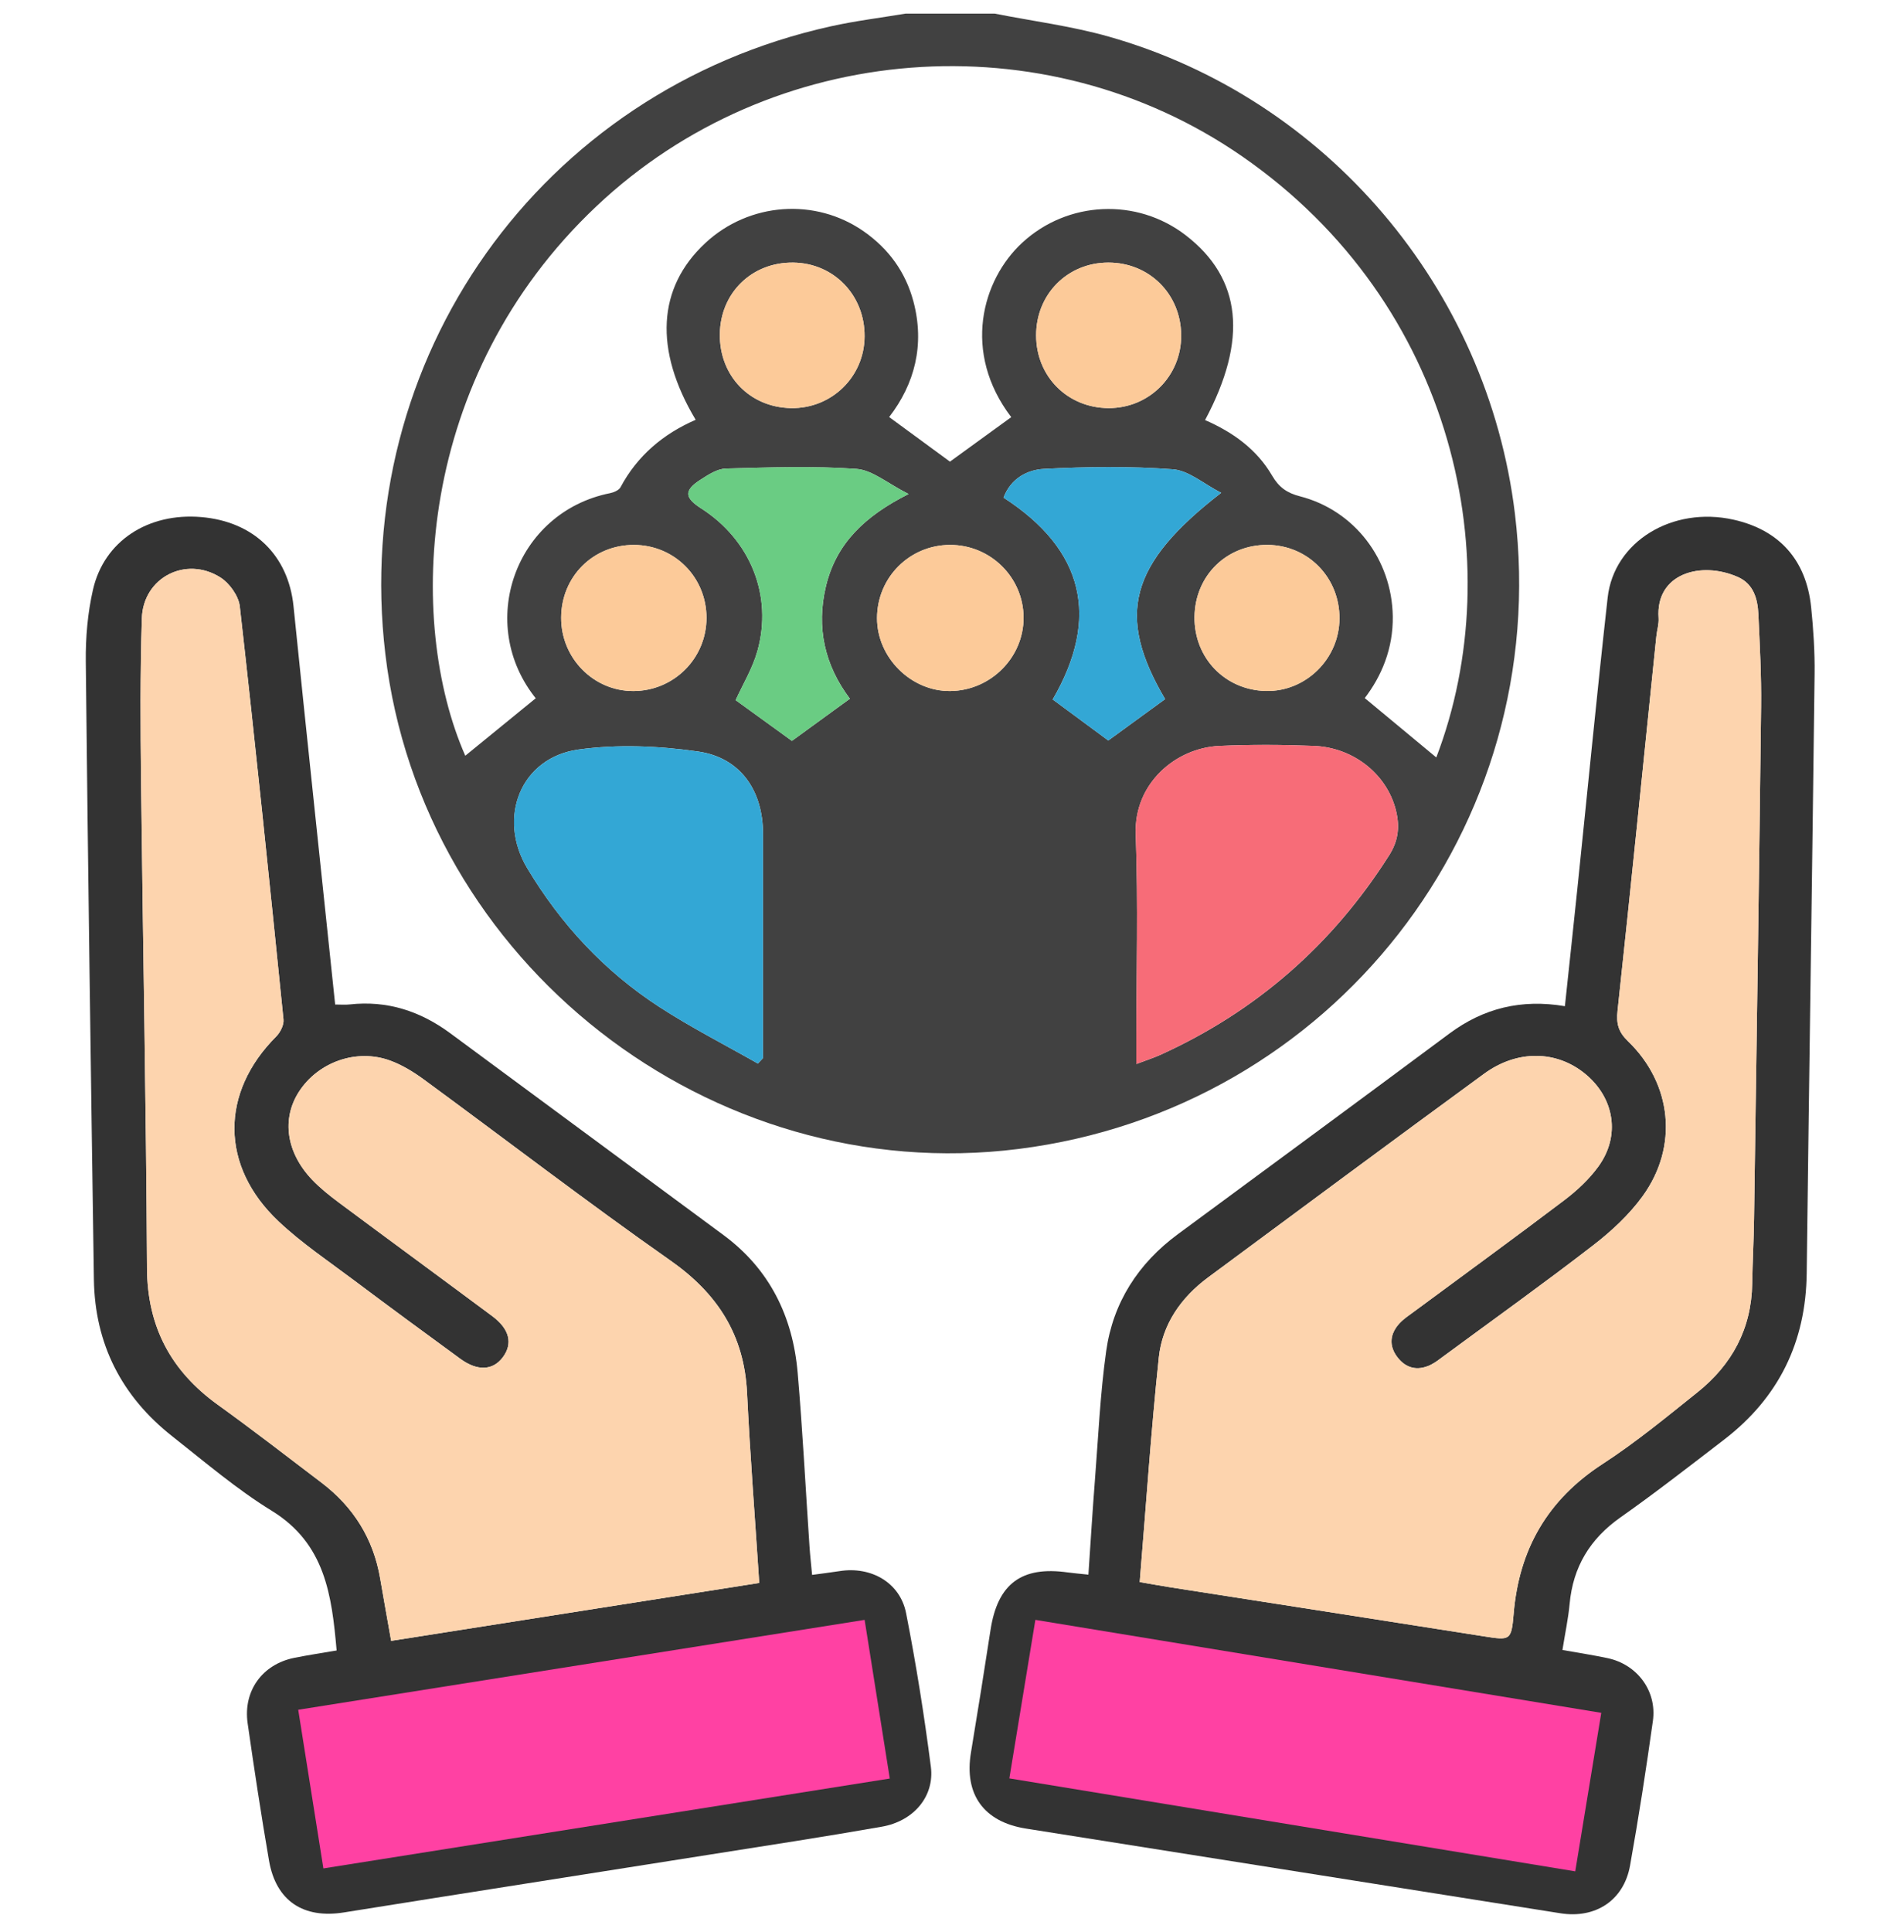 <svg width="70" height="71" viewBox="0 0 70 71" fill="none" xmlns="http://www.w3.org/2000/svg">
<g opacity="0.8" clip-path="url(#clip0_340_197)">
<path d="M36.569 0.5C37.968 0.777 39.394 0.958 40.761 1.345C48.769 3.615 54.688 10.594 55.695 18.876C57.093 30.381 48.973 40.775 37.45 42.228C26.117 43.657 15.518 35.38 14.168 24.045C12.876 13.183 19.867 3.327 30.552 0.966C31.457 0.766 32.38 0.653 33.294 0.5C34.386 0.5 35.477 0.5 36.569 0.5ZM52.805 27.839C55.548 20.664 53.485 11.165 45.678 5.754C38.381 0.696 28.373 1.494 21.924 7.584C15.266 13.87 14.942 22.864 17.106 27.776C17.941 27.095 18.805 26.39 19.72 25.644C19.734 25.746 19.739 25.717 19.727 25.702C17.474 22.944 18.936 18.822 22.432 18.125C22.57 18.097 22.754 18.018 22.813 17.908C23.433 16.747 24.383 15.948 25.576 15.429C24.034 12.851 24.17 10.573 25.927 8.936C27.539 7.434 29.981 7.255 31.77 8.514C32.676 9.152 33.294 10.002 33.581 11.076C34.006 12.673 33.628 14.114 32.69 15.328C33.489 15.915 34.231 16.459 34.925 16.967C35.669 16.427 36.425 15.879 37.178 15.332C35.364 12.95 36.096 10.289 37.586 8.917C39.251 7.382 41.794 7.259 43.596 8.649C45.647 10.231 45.888 12.474 44.304 15.439C45.321 15.882 46.206 16.512 46.769 17.482C47.018 17.91 47.316 18.119 47.791 18.241C49.805 18.758 51.171 20.567 51.205 22.648C51.224 23.838 50.789 24.856 50.175 25.657C51.079 26.408 51.942 27.123 52.806 27.84L52.805 27.839ZM41.777 39.106C42.143 38.967 42.419 38.88 42.68 38.761C46.207 37.155 48.997 34.707 51.073 31.433C51.391 30.931 51.462 30.443 51.344 29.885C51.056 28.52 49.813 27.474 48.301 27.415C47.145 27.37 45.983 27.363 44.827 27.416C43.227 27.489 41.687 28.793 41.755 30.656C41.848 33.219 41.778 35.788 41.778 38.355C41.778 38.574 41.778 38.794 41.778 39.106L41.777 39.106ZM27.862 39.09C27.925 39.022 27.988 38.955 28.052 38.887C28.052 36.14 28.053 33.391 28.052 30.644C28.051 29.059 27.226 27.845 25.667 27.621C24.223 27.414 22.708 27.349 21.269 27.548C19.142 27.843 18.271 30.053 19.386 31.913C20.62 33.973 22.222 35.697 24.233 37.004C25.402 37.763 26.65 38.399 27.863 39.089L27.862 39.09ZM31.246 25.68C30.324 24.456 30 23.072 30.367 21.541C30.744 19.976 31.788 18.97 33.404 18.157C32.636 17.771 32.077 17.277 31.487 17.234C29.892 17.121 28.283 17.179 26.682 17.222C26.369 17.231 26.041 17.447 25.759 17.628C25.143 18.022 25.159 18.29 25.775 18.684C27.584 19.839 28.42 21.887 27.845 23.931C27.665 24.571 27.306 25.16 27.046 25.733C27.747 26.24 28.454 26.751 29.115 27.23C29.827 26.713 30.517 26.211 31.247 25.68L31.246 25.68ZM44.896 18.113C44.257 17.788 43.705 17.292 43.12 17.249C41.548 17.131 39.959 17.153 38.383 17.234C37.773 17.265 37.163 17.58 36.895 18.29C39.866 20.21 40.443 22.706 38.703 25.708C39.418 26.236 40.102 26.741 40.746 27.216C41.459 26.697 42.147 26.196 42.835 25.695C41.026 22.619 41.507 20.735 44.896 18.113ZM34.929 20.028C33.44 20.031 32.249 21.223 32.244 22.714C32.24 24.168 33.498 25.419 34.946 25.398C36.428 25.377 37.637 24.161 37.631 22.697C37.625 21.22 36.415 20.025 34.929 20.028ZM31.786 12.367C31.797 10.85 30.657 9.67 29.164 9.651C27.644 9.632 26.484 10.762 26.465 12.28C26.446 13.81 27.56 14.97 29.076 14.999C30.569 15.027 31.776 13.854 31.786 12.367ZM49.245 22.735C49.254 21.23 48.094 20.041 46.606 20.027C45.097 20.013 43.933 21.158 43.916 22.674C43.898 24.183 45.039 25.365 46.545 25.396C48.007 25.426 49.238 24.214 49.245 22.735ZM38.093 12.328C38.096 13.839 39.251 14.996 40.762 14.999C42.254 15.002 43.438 13.809 43.426 12.318C43.413 10.806 42.254 9.651 40.75 9.651C39.247 9.651 38.091 10.815 38.093 12.328ZM20.631 22.697C20.623 24.188 21.82 25.404 23.289 25.399C24.776 25.393 25.97 24.2 25.974 22.715C25.977 21.22 24.799 20.032 23.308 20.029C21.808 20.025 20.639 21.19 20.631 22.697Z" fill="#121212"/>
<path d="M57.443 60.643C58.038 60.75 58.575 60.83 59.104 60.943C60.191 61.174 60.923 62.149 60.768 63.251C60.519 65.028 60.245 66.802 59.928 68.568C59.698 69.849 58.656 70.524 57.369 70.32C50.82 69.282 44.27 68.242 37.72 67.207C36.169 66.962 35.44 65.952 35.697 64.412C35.947 62.911 36.185 61.407 36.417 59.903C36.678 58.211 37.555 57.553 39.247 57.791C39.469 57.822 39.693 57.839 40.015 57.874C40.095 56.699 40.164 55.552 40.254 54.406C40.378 52.821 40.448 51.227 40.669 49.656C40.921 47.87 41.846 46.436 43.307 45.359C46.636 42.904 49.969 40.454 53.288 37.986C54.543 37.054 55.927 36.711 57.533 36.981C57.69 35.508 57.843 34.093 57.99 32.677C58.361 29.107 58.707 25.533 59.105 21.965C59.335 19.902 61.487 18.598 63.732 19.1C65.409 19.474 66.408 20.578 66.586 22.317C66.669 23.129 66.723 23.95 66.713 24.766C66.625 32.109 66.512 39.452 66.423 46.795C66.393 49.332 65.392 51.369 63.388 52.91C62.126 53.879 60.87 54.858 59.57 55.774C58.453 56.563 57.831 57.591 57.707 58.947C57.657 59.489 57.541 60.023 57.443 60.643V60.643ZM41.901 58.146C42.369 58.226 42.703 58.287 43.038 58.34C46.871 58.939 50.705 59.533 54.537 60.137C55.517 60.291 55.566 60.308 55.648 59.315C55.847 56.933 56.9 55.114 58.925 53.801C60.142 53.011 61.269 52.08 62.405 51.172C63.678 50.156 64.393 48.833 64.419 47.174C64.432 46.378 64.476 45.583 64.487 44.788C64.578 38.515 64.673 32.242 64.746 25.969C64.76 24.835 64.698 23.699 64.645 22.565C64.618 22.002 64.465 21.46 63.894 21.207C62.534 20.606 60.859 21.079 60.978 22.713C60.993 22.935 60.918 23.162 60.895 23.389C60.424 27.974 59.964 32.562 59.469 37.145C59.417 37.625 59.499 37.926 59.851 38.266C61.474 39.831 61.715 42.133 60.393 43.96C59.896 44.647 59.242 45.252 58.568 45.772C56.77 47.161 54.921 48.484 53.092 49.831C52.927 49.952 52.765 50.084 52.583 50.17C52.11 50.393 51.684 50.29 51.372 49.877C51.054 49.458 51.099 49.021 51.451 48.638C51.602 48.473 51.798 48.346 51.98 48.211C53.825 46.846 55.682 45.496 57.511 44.111C57.976 43.759 58.422 43.343 58.763 42.874C59.584 41.745 59.358 40.357 58.28 39.469C57.228 38.603 55.783 38.572 54.56 39.466C51.167 41.946 47.791 44.45 44.413 46.951C43.42 47.686 42.733 48.671 42.604 49.89C42.316 52.618 42.132 55.356 41.901 58.145V58.146Z" fill="black"/>
<path d="M12.324 36.92C12.544 36.92 12.7 36.935 12.854 36.917C14.235 36.763 15.453 37.162 16.558 37.979C19.902 40.452 23.25 42.918 26.595 45.39C28.296 46.646 29.145 48.383 29.325 50.445C29.509 52.573 29.617 54.708 29.761 56.839C29.782 57.155 29.819 57.47 29.856 57.883C30.216 57.834 30.543 57.795 30.868 57.744C32.023 57.561 33.089 58.162 33.312 59.288C33.68 61.158 33.98 63.045 34.223 64.936C34.362 66.025 33.589 66.932 32.423 67.137C30.321 67.507 28.211 67.829 26.102 68.162C21.616 68.873 17.128 69.572 12.643 70.289C11.155 70.527 10.147 69.87 9.89 68.383C9.601 66.705 9.345 65.02 9.104 63.334C8.935 62.147 9.645 61.171 10.809 60.934C11.318 60.83 11.833 60.755 12.376 60.661C12.198 58.639 11.96 56.737 9.991 55.527C8.699 54.733 7.532 53.733 6.336 52.791C4.475 51.326 3.486 49.398 3.452 47.022C3.34 39.452 3.234 31.881 3.154 24.31C3.145 23.431 3.223 22.529 3.418 21.675C3.827 19.881 5.445 18.84 7.395 19.004C9.335 19.167 10.601 20.416 10.791 22.28C11.286 27.138 11.806 31.993 12.322 36.918L12.324 36.92ZM27.914 58.179C27.759 55.804 27.578 53.497 27.465 51.187C27.36 49.067 26.387 47.548 24.651 46.331C21.581 44.178 18.605 41.891 15.581 39.674C15.201 39.396 14.782 39.139 14.342 38.979C13.109 38.528 11.697 39.034 10.992 40.123C10.349 41.12 10.521 42.356 11.473 43.356C11.77 43.667 12.111 43.939 12.456 44.196C14.335 45.594 16.224 46.977 18.102 48.375C18.739 48.849 18.861 49.384 18.486 49.885C18.122 50.371 17.555 50.402 16.926 49.942C15.623 48.99 14.321 48.036 13.031 47.067C12.086 46.358 11.094 45.694 10.239 44.887C8.09 42.858 8.095 40.157 10.155 38.095C10.306 37.943 10.444 37.67 10.423 37.469C9.91 32.406 9.388 27.343 8.817 22.286C8.774 21.902 8.438 21.434 8.102 21.222C6.83 20.419 5.264 21.229 5.216 22.725C5.153 24.722 5.164 26.723 5.187 28.722C5.254 34.68 5.375 40.637 5.405 46.595C5.415 48.767 6.284 50.386 8.011 51.632C9.302 52.562 10.562 53.535 11.828 54.499C12.999 55.391 13.729 56.557 13.978 58.016C14.103 58.748 14.235 59.478 14.381 60.307C18.924 59.593 23.397 58.889 27.916 58.178L27.914 58.179Z" fill="black"/>
<path d="M41.776 39.106C41.776 38.794 41.776 38.574 41.776 38.354C41.776 35.788 41.847 33.219 41.753 30.655C41.685 28.792 43.226 27.489 44.825 27.415C45.982 27.363 47.143 27.369 48.3 27.414C49.812 27.473 51.055 28.52 51.343 29.884C51.46 30.442 51.39 30.931 51.072 31.432C48.996 34.707 46.206 37.154 42.679 38.76C42.417 38.88 42.141 38.966 41.776 39.105L41.776 39.106Z" fill="#F54756"/>
<path d="M27.862 39.09C26.649 38.398 25.401 37.764 24.232 37.005C22.221 35.698 20.62 33.974 19.385 31.914C18.269 30.054 19.141 27.843 21.268 27.549C22.707 27.35 24.223 27.415 25.666 27.622C27.226 27.846 28.05 29.06 28.051 30.645C28.052 33.392 28.051 36.14 28.051 38.888C27.988 38.956 27.924 39.023 27.861 39.09L27.862 39.09Z" fill="#0091CA"/>
<path d="M31.246 25.68C30.517 26.211 29.826 26.713 29.114 27.231C28.453 26.752 27.746 26.24 27.045 25.734C27.305 25.161 27.665 24.571 27.844 23.931C28.419 21.888 27.582 19.839 25.774 18.684C25.157 18.29 25.142 18.023 25.758 17.628C26.041 17.448 26.369 17.231 26.681 17.223C28.283 17.179 29.892 17.122 31.486 17.235C32.076 17.277 32.635 17.772 33.403 18.157C31.787 18.971 30.743 19.976 30.366 21.542C29.999 23.071 30.323 24.456 31.245 25.681L31.246 25.68Z" fill="#45BF64"/>
<path d="M44.896 18.113C41.506 20.734 41.025 22.62 42.835 25.695C42.148 26.197 41.459 26.698 40.745 27.217C40.102 26.741 39.417 26.236 38.703 25.709C40.442 22.706 39.866 20.211 36.895 18.291C37.162 17.579 37.773 17.265 38.383 17.234C39.959 17.154 41.547 17.133 43.119 17.249C43.705 17.293 44.257 17.788 44.896 18.114V18.113Z" fill="#0091CA"/>
<path d="M34.929 20.028C36.415 20.025 37.624 21.22 37.631 22.696C37.637 24.16 36.428 25.377 34.946 25.398C33.498 25.419 32.239 24.168 32.244 22.714C32.249 21.222 33.44 20.03 34.929 20.027V20.028Z" fill="#FBBD80"/>
<path d="M31.786 12.367C31.776 13.854 30.569 15.027 29.076 14.999C27.56 14.97 26.447 13.81 26.465 12.28C26.484 10.762 27.643 9.632 29.163 9.651C30.657 9.669 31.796 10.85 31.786 12.367Z" fill="#FBBD80"/>
<path d="M49.245 22.736C49.238 24.215 48.008 25.427 46.545 25.397C45.04 25.366 43.899 24.184 43.916 22.674C43.934 21.158 45.097 20.013 46.607 20.027C48.095 20.042 49.254 21.23 49.246 22.736H49.245Z" fill="#FBBD80"/>
<path d="M38.093 12.328C38.09 10.814 39.246 9.65 40.749 9.65C42.254 9.65 43.412 10.805 43.425 12.318C43.438 13.809 42.253 15.002 40.761 14.999C39.251 14.997 38.094 13.839 38.093 12.328Z" fill="#FBBD80"/>
<path d="M20.631 22.696C20.638 21.19 21.808 20.024 23.308 20.027C24.799 20.031 25.977 21.219 25.974 22.714C25.97 24.198 24.776 25.392 23.289 25.398C21.82 25.404 20.623 24.187 20.631 22.696V22.696Z" fill="#FBBD80"/>
<path d="M41.901 58.147C42.132 55.358 42.316 52.62 42.604 49.892C42.733 48.672 43.419 47.688 44.413 46.953C47.791 44.452 51.167 41.948 54.56 39.467C55.783 38.573 57.228 38.605 58.28 39.47C59.358 40.358 59.584 41.747 58.763 42.876C58.422 43.345 57.976 43.761 57.511 44.113C55.682 45.498 53.825 46.848 51.98 48.213C51.798 48.347 51.602 48.475 51.451 48.64C51.099 49.023 51.054 49.46 51.372 49.879C51.684 50.291 52.11 50.395 52.583 50.172C52.765 50.086 52.928 49.953 53.092 49.833C54.921 48.486 56.769 47.163 58.568 45.774C59.243 45.253 59.896 44.649 60.393 43.962C61.715 42.134 61.474 39.833 59.851 38.267C59.499 37.928 59.417 37.627 59.469 37.147C59.964 32.564 60.424 27.976 60.895 23.39C60.918 23.164 60.994 22.937 60.978 22.715C60.859 21.081 62.534 20.607 63.894 21.209C64.465 21.462 64.618 22.004 64.645 22.567C64.698 23.701 64.759 24.837 64.746 25.971C64.673 32.244 64.578 38.517 64.487 44.79C64.476 45.585 64.432 46.38 64.419 47.175C64.393 48.835 63.678 50.157 62.405 51.174C61.27 52.082 60.142 53.013 58.925 53.803C56.9 55.117 55.847 56.935 55.649 59.317C55.566 60.31 55.517 60.292 54.537 60.139C50.705 59.535 46.871 58.941 43.038 58.342C42.703 58.29 42.37 58.228 41.901 58.148V58.147Z" fill="#FCC99A"/>
<path d="M27.914 58.179C23.395 58.89 18.922 59.594 14.38 60.308C14.233 59.479 14.101 58.749 13.976 58.017C13.727 56.558 12.997 55.391 11.827 54.5C10.56 53.536 9.301 52.562 8.009 51.632C6.282 50.387 5.414 48.768 5.403 46.596C5.374 40.638 5.252 34.681 5.185 28.723C5.163 26.724 5.15 24.723 5.215 22.725C5.262 21.229 6.828 20.419 8.1 21.222C8.436 21.435 8.772 21.903 8.815 22.287C9.386 27.344 9.908 32.406 10.421 37.47C10.442 37.67 10.305 37.943 10.153 38.096C8.093 40.158 8.089 42.859 10.238 44.888C11.092 45.694 12.084 46.358 13.029 47.068C14.319 48.037 15.621 48.991 16.924 49.943C17.554 50.403 18.12 50.372 18.484 49.886C18.859 49.385 18.737 48.85 18.1 48.376C16.222 46.978 14.333 45.595 12.454 44.197C12.109 43.939 11.767 43.667 11.472 43.357C10.519 42.356 10.347 41.12 10.991 40.124C11.695 39.035 13.107 38.529 14.34 38.98C14.78 39.14 15.199 39.397 15.579 39.675C18.604 41.891 21.58 44.178 24.65 46.332C26.385 47.548 27.359 49.067 27.463 51.188C27.576 53.498 27.757 55.804 27.912 58.18L27.914 58.179Z" fill="#FCC99A"/>
<rect x="10.964" y="62.84" width="21.084" height="5.904" transform="rotate(-9.015 10.964 62.84)" fill="#FF128C"/>
<rect x="38.065" y="59.536" width="21.084" height="5.904" transform="rotate(9.327 38.065 59.536)" fill="#FF128C"/>
</g>
<defs>
<clipPath id="clip0_340_197">
<rect width="70" height="70" fill="white" transform="translate(0 0.5)"/>
</clipPath>
</defs>
</svg>
